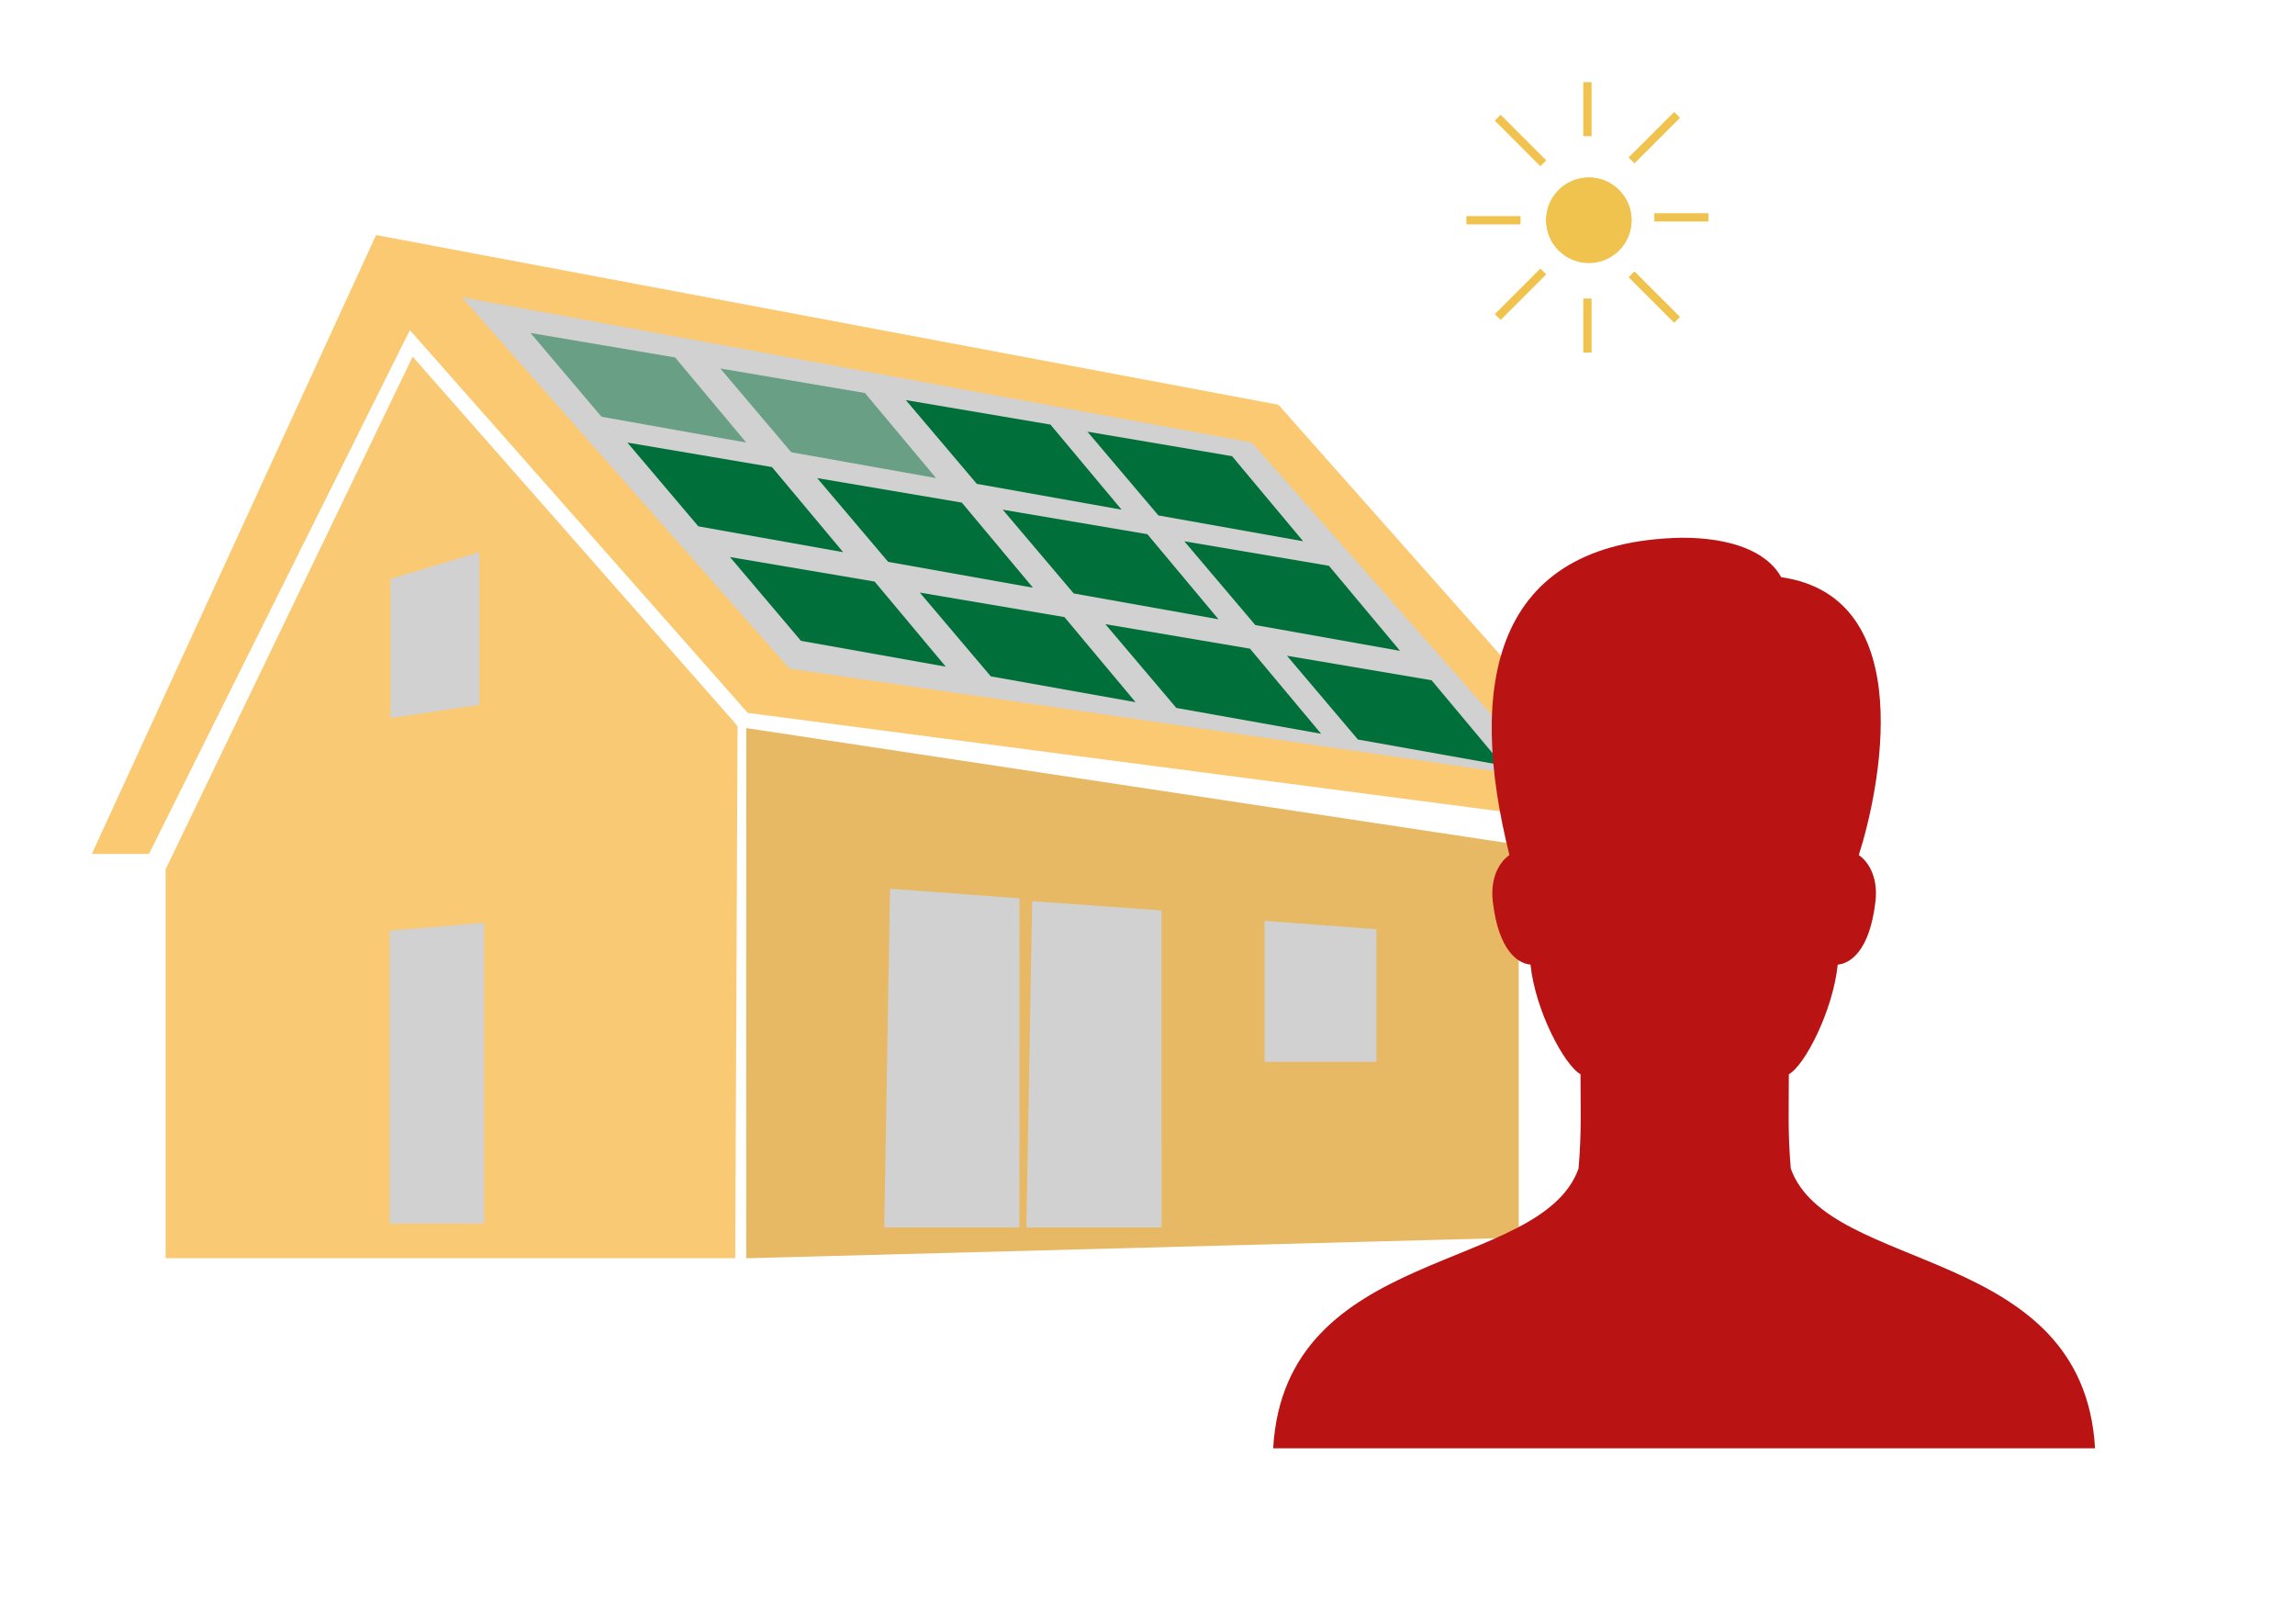 <svg xmlns="http://www.w3.org/2000/svg" xmlns:xlink="http://www.w3.org/1999/xlink" width="277" height="196" viewBox="0 0 277 196">
  <defs>
    <clipPath id="clip-nichteigentuemer">
      <rect width="277" height="196"/>
    </clipPath>
  </defs>
  <g id="nichteigentuemer" clip-path="url(#clip-nichteigentuemer)">
    <g id="Gruppe_1505" data-name="Gruppe 1505" transform="translate(11.08 28.362)">
      <path id="Pfad_54" data-name="Pfad 54" d="M19129.971-16439.293l43.139,48.646v2.563l-107.189-14.021-40.783-46.2-31.492,63.229h-6.895l34.311-74.7Z" transform="translate(-18986.75 16459.783)" fill="rgba(247,170,32,0.63)"/>
      <path id="Pfad_51" data-name="Pfad 51" d="M19109.641-16320.8v47.422l-93.238,2.486v-63.988Z" transform="translate(-18937.414 16394.393)" fill="#e8b964"/>
      <path id="Pfad_52" data-name="Pfad 52" d="M19283.443-16384.367l-.615-.725-38.6-43.875-29.82,61.874v46.939h68.752l.281-64.194" transform="translate(-19205.5 16443.65)" fill="#fac973"/>
      <path id="Pfad_53" data-name="Pfad 53" d="M19140.043-16385.869l-91.576-13.312-39.533-44.836,95.33,17.535Z" transform="translate(-18964.254 16451.529)" fill="#d1d1d1"/>
      <path id="Pfad_55" data-name="Pfad 55" d="M19088.475-16407l-17.455-2.957,8.566,10.109,17.475,3.117Z" transform="translate(-18950.85 16433.695)" fill="#006f39"/>
      <path id="Pfad_62" data-name="Pfad 62" d="M19088.475-16407l-17.455-2.957,8.566,10.109,17.475,3.117Z" transform="translate(-18939.156 16446.924)" fill="#006f39"/>
      <path id="Pfad_66" data-name="Pfad 66" d="M19088.475-16407l-17.455-2.957,8.566,10.109,17.475,3.117Z" transform="translate(-18926.768 16460.74)" fill="#006f39"/>
      <path id="Pfad_56" data-name="Pfad 56" d="M19088.475-16407l-17.455-2.957,8.566,10.109,17.475,3.117Z" transform="translate(-18972.768 16429.883)" fill="#006f39"/>
      <path id="Pfad_61" data-name="Pfad 61" d="M19088.475-16407l-17.455-2.957,8.566,10.109,17.475,3.117Z" transform="translate(-18961.072 16443.111)" fill="#006f39"/>
      <path id="Pfad_65" data-name="Pfad 65" d="M19088.475-16407l-17.455-2.957,8.566,10.109,17.475,3.117Z" transform="translate(-18948.686 16456.928)" fill="#006f39"/>
      <path id="Pfad_57" data-name="Pfad 57" d="M19088.475-16407l-17.455-2.957,8.566,10.109,17.475,3.117Z" transform="translate(-18995.16 16426.07)" fill="#006f39" opacity="0.499"/>
      <path id="Pfad_60" data-name="Pfad 60" d="M19088.475-16407l-17.455-2.957,8.566,10.109,17.475,3.117Z" transform="translate(-18983.467 16439.299)" fill="#006f39"/>
      <path id="Pfad_64" data-name="Pfad 64" d="M19088.475-16407l-17.455-2.957,8.566,10.109,17.475,3.117Z" transform="translate(-18971.08 16453.117)" fill="#006f39"/>
      <path id="Pfad_58" data-name="Pfad 58" d="M19088.475-16407l-17.455-2.957,8.566,10.109,17.475,3.117Z" transform="translate(-19018.068 16421.783)" fill="#006f39" opacity="0.499"/>
      <path id="Pfad_59" data-name="Pfad 59" d="M19088.475-16407l-17.455-2.957,8.566,10.109,17.475,3.117Z" transform="translate(-19006.377 16435.012)" fill="#006f39"/>
      <path id="Pfad_63" data-name="Pfad 63" d="M19088.475-16407l-17.455-2.957,8.566,10.109,17.475,3.117Z" transform="translate(-18993.99 16448.83)" fill="#006f39"/>
      <path id="Pfad_67" data-name="Pfad 67" d="M19065.975-16285.034l-13.506-1.014v17.021h13.506Z" transform="translate(-18910.924 16368.824)" fill="#d1d1d1"/>
      <path id="Pfad_68" data-name="Pfad 68" d="M19123.2-16289.916l-15.621-1.119-.7,39.381h16.316Z" transform="translate(-18994.08 16371.437)" fill="#d1d1d1"/>
      <path id="Pfad_69" data-name="Pfad 69" d="M19123.2-16289.875l-15.621-1.16-.7,40.883h16.316Z" transform="translate(-19011.232 16369.935)" fill="#d1d1d1"/>
      <path id="Pfad_70" data-name="Pfad 70" d="M19289.926-16285.549l-11.383.957v35.359h11.383Z" transform="translate(-19242.588 16368.563)" fill="#d1d1d1"/>
      <path id="Pfad_71" data-name="Pfad 71" d="M19290.439-16379.432V-16361l-10.721,1.592v-16.793Z" transform="translate(-19243.666 16417.715)" fill="#d1d1d1"/>
      <g id="_172625_male_user_icon" data-name="172625_male_user_icon" transform="translate(124.294 25.055)">
        <rect id="Rechteck_137" data-name="Rechteck 137" width="130.546" height="130.546" transform="translate(0 0)" fill="none"/>
        <path id="Pfad_248" data-name="Pfad 248" d="M69.478,80.536c-.381-4.362-.235-7.407-.235-11.393,1.906-1.036,5.32-7.645,5.9-13.228,1.5-.127,3.861-1.643,4.553-7.626.373-3.212-1.109-5.02-2.013-5.588,2.438-7.6,7.5-31.119-9.367-33.549-1.736-3.161-6.182-4.76-11.959-4.76C33.241,4.832,30.453,22.485,35.52,42.7c-.9.568-2.383,2.376-2.013,5.588.694,5.983,3.054,7.5,4.553,7.626.574,5.58,4.125,12.192,6.036,13.228,0,3.986.144,7.031-.238,11.393C39.284,93.282,8.425,89.7,7,114.288h99.2C104.778,89.7,74.052,93.282,69.478,80.536Z" transform="translate(11.293 7.091)" fill="#ba1313"/>
      </g>
    </g>
    <g id="Gruppe_1476" data-name="Gruppe 1476" transform="translate(176.994 9.914)">
      <g id="Ellipse_21" data-name="Ellipse 21" transform="translate(9.621 11.511)" fill="#f0c34f" stroke="#f0c34f" stroke-width="1">
        <ellipse cx="5.154" cy="5.154" rx="5.154" ry="5.154" stroke="none"/>
        <ellipse cx="5.154" cy="5.154" rx="4.654" ry="4.654" fill="none"/>
      </g>
      <line id="Linie_37" data-name="Linie 37" y1="6.529" transform="translate(14.604 0)" fill="none" stroke="#f0c34f" stroke-width="1"/>
      <line id="Linie_43" data-name="Linie 43" y2="6.529" transform="translate(14.604 26.116)" fill="none" stroke="#f0c34f" stroke-width="1"/>
      <line id="Linie_39" data-name="Linie 39" y2="6.529" transform="translate(6.529 16.666) rotate(90)" fill="none" stroke="#f0c34f" stroke-width="1"/>
      <line id="Linie_42" data-name="Linie 42" y1="6.529" transform="translate(29.208 16.322) rotate(90)" fill="none" stroke="#f0c34f" stroke-width="1"/>
      <line id="Linie_38" data-name="Linie 38" x1="5.498" y1="5.498" transform="translate(3.78 4.295)" fill="none" stroke="#f0c34f" stroke-width="1"/>
      <line id="Linie_45" data-name="Linie 45" x1="5.498" y2="5.498" transform="translate(3.78 22.851)" fill="none" stroke="#f0c34f" stroke-width="1"/>
      <line id="Linie_41" data-name="Linie 41" y1="5.498" x2="5.498" transform="translate(19.93 3.952)" fill="none" stroke="#f0c34f" stroke-width="1"/>
      <line id="Linie_44" data-name="Linie 44" x2="5.498" y2="5.498" transform="translate(19.93 23.195)" fill="none" stroke="#f0c34f" stroke-width="1"/>
    </g>
  </g>
</svg>
